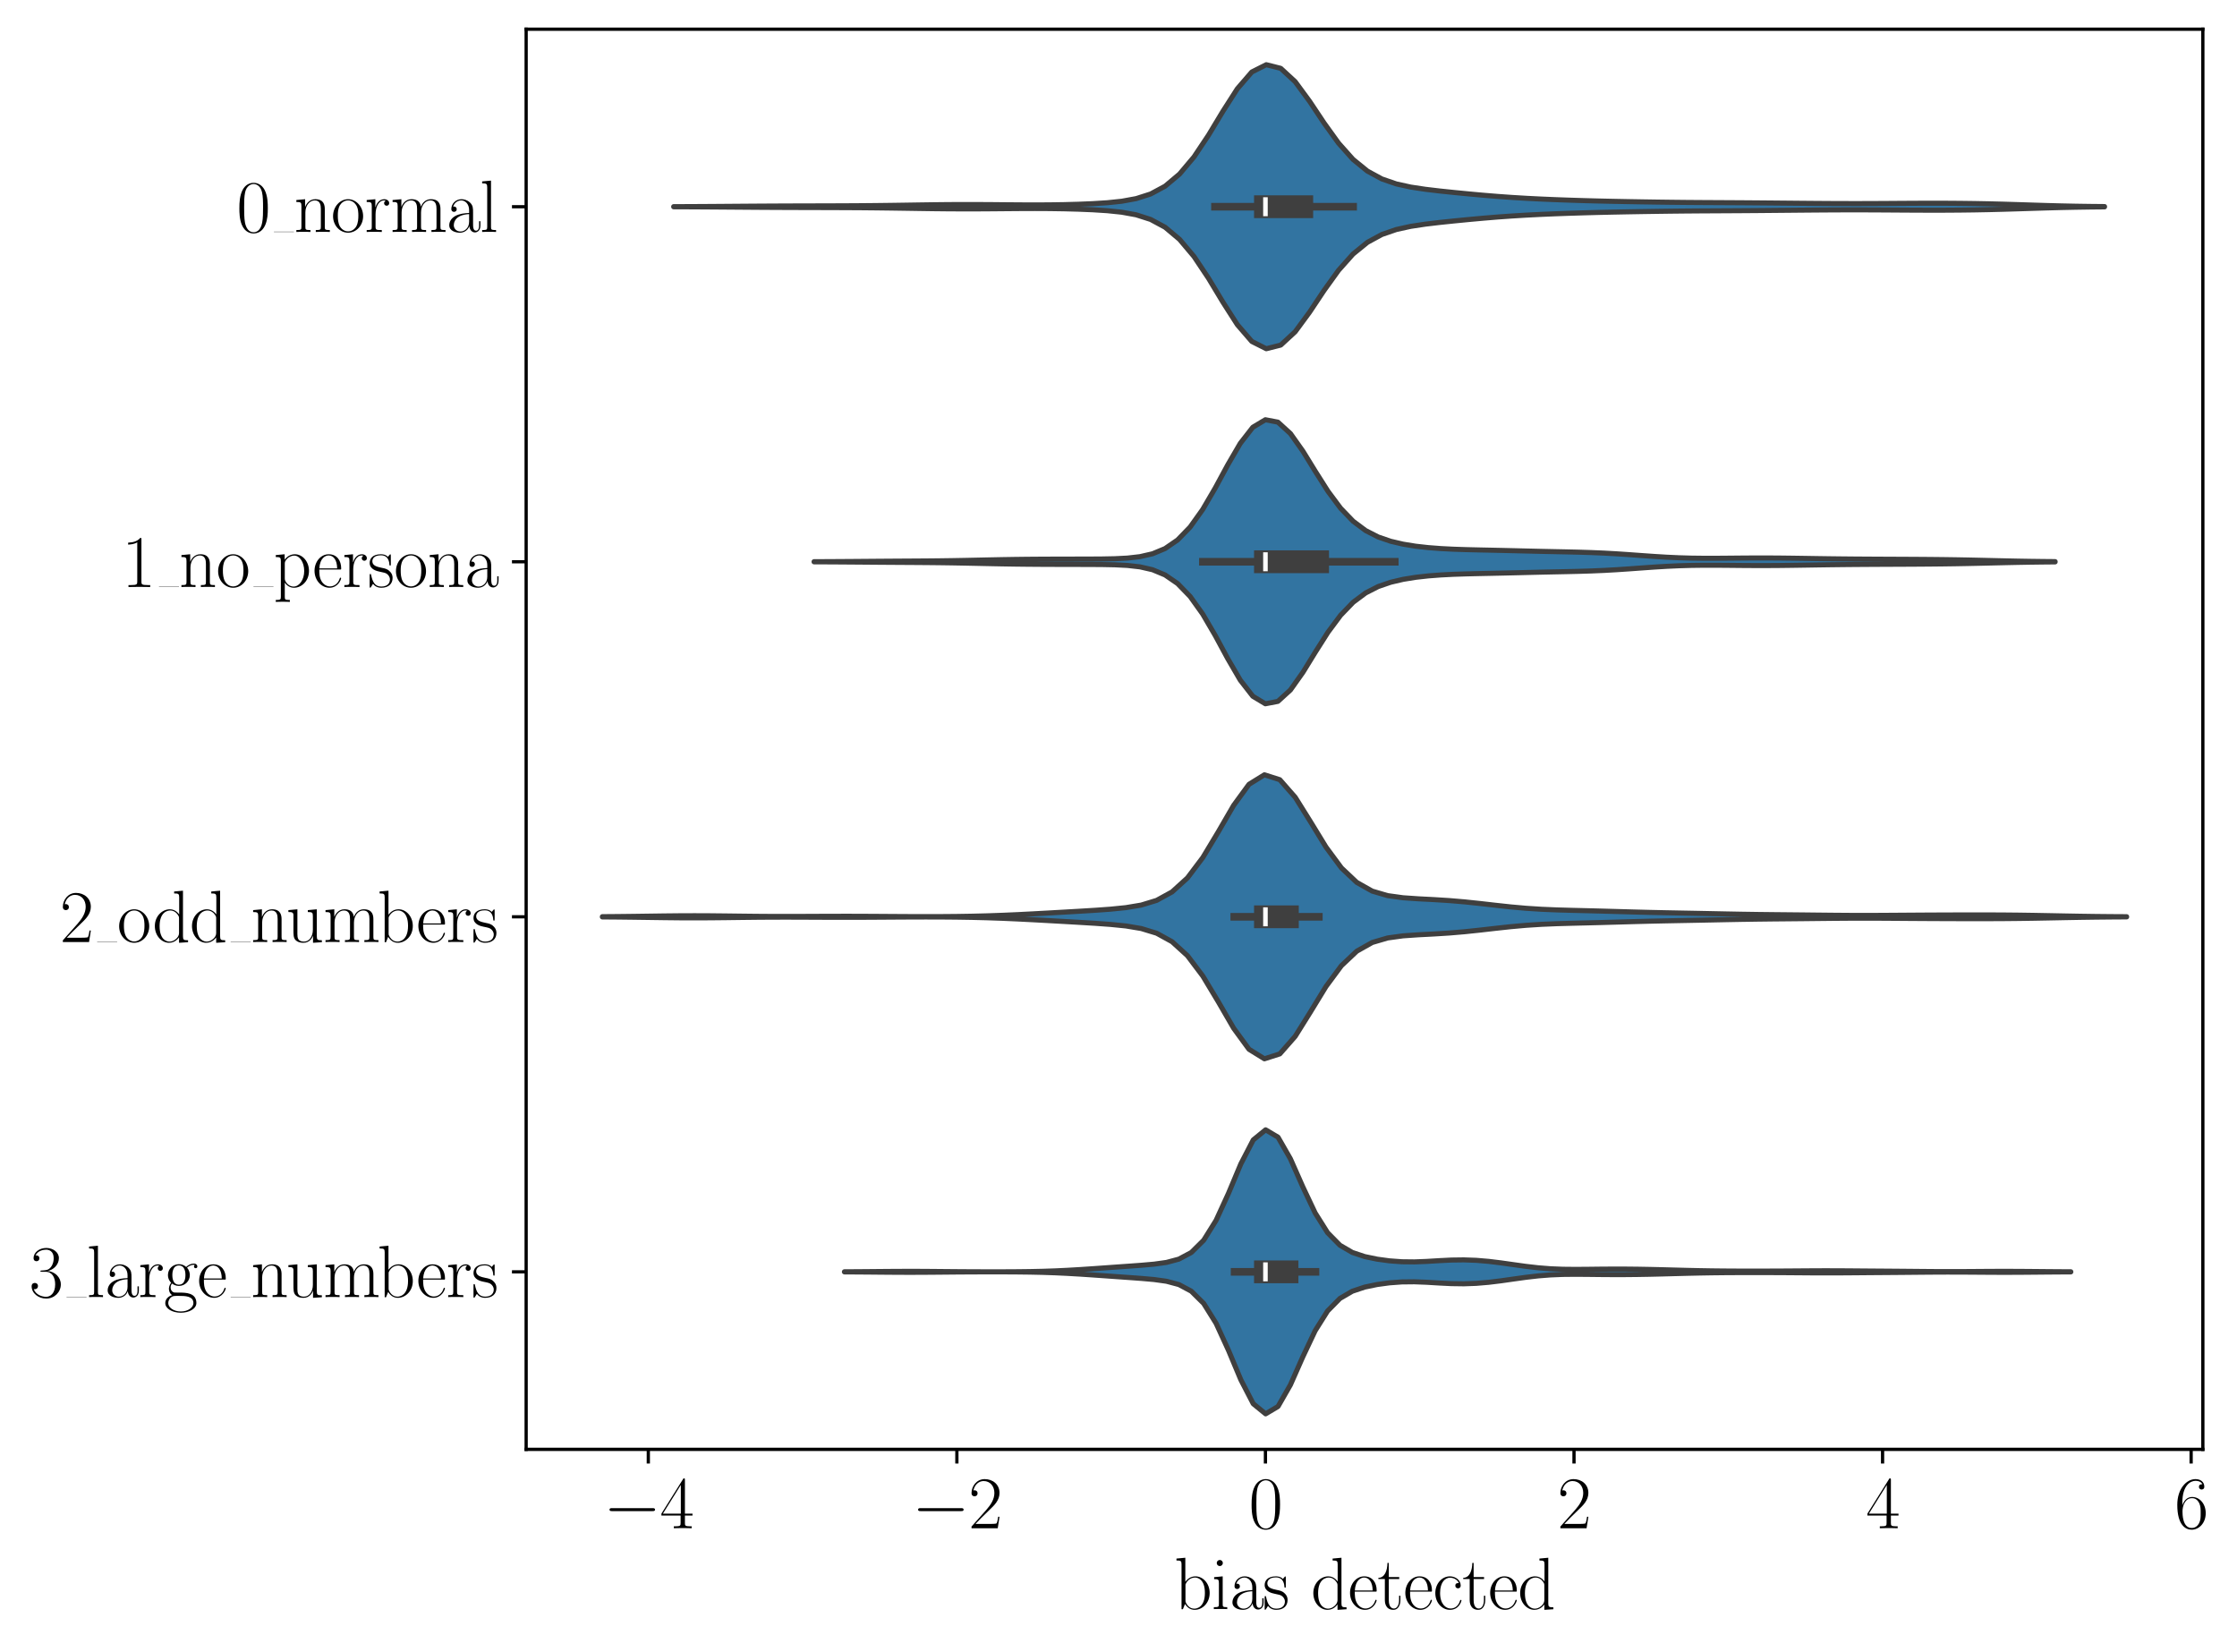 <?xml version="1.0" encoding="utf-8" standalone="no"?>
<!DOCTYPE svg PUBLIC "-//W3C//DTD SVG 1.1//EN"
  "http://www.w3.org/Graphics/SVG/1.1/DTD/svg11.dtd">
<svg xmlns:xlink="http://www.w3.org/1999/xlink" width="551.75pt" height="407.52pt" viewBox="0 0 551.75 407.52" xmlns="http://www.w3.org/2000/svg" version="1.1">
 <defs>
  <style type="text/css">*{stroke-linejoin: round; stroke-linecap: butt}</style>
 </defs>
 <g id="figure_1">
  <g id="patch_1">
   <path d="M 0 407.52 
L 551.75 407.52 
L 551.75 0 
L 0 0 
z
" style="fill: #ffffff"/>
  </g>
  <g id="axes_1">
   <g id="patch_2">
    <path d="M 129.773 357.437 
L 543.328 357.437 
L 543.328 7.2 
L 129.773 7.2 
z
" style="fill: #ffffff"/>
   </g>
   <g id="PolyCollection_1">
    <defs>
     <path id="md0a64474b4" d="M 166.162 -356.523 
L 166.162 -356.558 
L 169.727 -356.571 
L 173.292 -356.589 
L 176.857 -356.613 
L 180.422 -356.64 
L 183.986 -356.667 
L 187.551 -356.692 
L 191.116 -356.712 
L 194.681 -356.727 
L 198.246 -356.738 
L 201.811 -356.746 
L 205.375 -356.756 
L 208.94 -356.771 
L 212.505 -356.793 
L 216.07 -356.826 
L 219.635 -356.869 
L 223.199 -356.922 
L 226.764 -356.977 
L 230.329 -357.027 
L 233.894 -357.064 
L 237.459 -357.081 
L 241.024 -357.077 
L 244.588 -357.056 
L 248.153 -357.024 
L 251.718 -356.996 
L 255.283 -356.984 
L 258.848 -357 
L 262.413 -357.054 
L 265.977 -357.149 
L 269.542 -357.296 
L 273.107 -357.521 
L 276.672 -357.892 
L 280.237 -358.54 
L 283.801 -359.68 
L 287.366 -361.6 
L 290.931 -364.592 
L 294.496 -368.821 
L 298.061 -374.16 
L 301.626 -380.072 
L 305.19 -385.636 
L 308.755 -389.765 
L 312.32 -391.564 
L 315.885 -390.668 
L 319.45 -387.377 
L 323.014 -382.53 
L 326.579 -377.179 
L 330.144 -372.229 
L 333.709 -368.226 
L 337.274 -365.323 
L 340.839 -363.388 
L 344.403 -362.16 
L 347.968 -361.379 
L 351.533 -360.841 
L 355.098 -360.419 
L 358.663 -360.047 
L 362.228 -359.7 
L 365.792 -359.375 
L 369.357 -359.082 
L 372.922 -358.827 
L 376.487 -358.612 
L 380.052 -358.433 
L 383.616 -358.282 
L 387.181 -358.154 
L 390.746 -358.043 
L 394.311 -357.949 
L 397.876 -357.869 
L 401.441 -357.799 
L 405.005 -357.738 
L 408.57 -357.683 
L 412.135 -357.637 
L 415.7 -357.599 
L 419.265 -357.572 
L 422.829 -357.552 
L 426.394 -357.533 
L 429.959 -357.512 
L 433.524 -357.485 
L 437.089 -357.454 
L 440.654 -357.421 
L 444.218 -357.388 
L 447.783 -357.358 
L 451.348 -357.334 
L 454.913 -357.319 
L 458.478 -357.316 
L 462.043 -357.326 
L 465.607 -357.346 
L 469.172 -357.371 
L 472.737 -357.391 
L 476.302 -357.401 
L 479.867 -357.396 
L 483.431 -357.371 
L 486.996 -357.326 
L 490.561 -357.258 
L 494.126 -357.168 
L 497.691 -357.061 
L 501.256 -356.947 
L 504.82 -356.837 
L 508.385 -356.742 
L 511.95 -356.667 
L 515.515 -356.614 
L 519.08 -356.58 
L 519.08 -356.501 
L 519.08 -356.501 
L 515.515 -356.467 
L 511.95 -356.413 
L 508.385 -356.339 
L 504.82 -356.243 
L 501.256 -356.133 
L 497.691 -356.019 
L 494.126 -355.913 
L 490.561 -355.823 
L 486.996 -355.755 
L 483.431 -355.709 
L 479.867 -355.685 
L 476.302 -355.679 
L 472.737 -355.689 
L 469.172 -355.71 
L 465.607 -355.734 
L 462.043 -355.755 
L 458.478 -355.765 
L 454.913 -355.762 
L 451.348 -355.747 
L 447.783 -355.723 
L 444.218 -355.693 
L 440.654 -355.66 
L 437.089 -355.627 
L 433.524 -355.595 
L 429.959 -355.569 
L 426.394 -355.548 
L 422.829 -355.529 
L 419.265 -355.509 
L 415.7 -355.481 
L 412.135 -355.444 
L 408.57 -355.397 
L 405.005 -355.343 
L 401.441 -355.281 
L 397.876 -355.212 
L 394.311 -355.132 
L 390.746 -355.037 
L 387.181 -354.927 
L 383.616 -354.799 
L 380.052 -354.648 
L 376.487 -354.469 
L 372.922 -354.254 
L 369.357 -353.999 
L 365.792 -353.705 
L 362.228 -353.381 
L 358.663 -353.034 
L 355.098 -352.662 
L 351.533 -352.24 
L 347.968 -351.702 
L 344.403 -350.92 
L 340.839 -349.693 
L 337.274 -347.758 
L 333.709 -344.855 
L 330.144 -340.852 
L 326.579 -335.902 
L 323.014 -330.55 
L 319.45 -325.704 
L 315.885 -322.413 
L 312.32 -321.517 
L 308.755 -323.316 
L 305.19 -327.445 
L 301.626 -333.009 
L 298.061 -338.921 
L 294.496 -344.26 
L 290.931 -348.489 
L 287.366 -351.481 
L 283.801 -353.401 
L 280.237 -354.541 
L 276.672 -355.189 
L 273.107 -355.559 
L 269.542 -355.785 
L 265.977 -355.932 
L 262.413 -356.027 
L 258.848 -356.08 
L 255.283 -356.097 
L 251.718 -356.085 
L 248.153 -356.056 
L 244.588 -356.025 
L 241.024 -356.003 
L 237.459 -356 
L 233.894 -356.017 
L 230.329 -356.054 
L 226.764 -356.104 
L 223.199 -356.159 
L 219.635 -356.211 
L 216.07 -356.255 
L 212.505 -356.288 
L 208.94 -356.31 
L 205.375 -356.324 
L 201.811 -356.334 
L 198.246 -356.343 
L 194.681 -356.354 
L 191.116 -356.369 
L 187.551 -356.389 
L 183.986 -356.414 
L 180.422 -356.441 
L 176.857 -356.468 
L 173.292 -356.491 
L 169.727 -356.51 
L 166.162 -356.523 
z
" style="stroke: #3f3f3f; stroke-width: 1.25"/>
    </defs>
    <g clip-path="url(#p1a535dc91b)">
     <use xlink:href="#md0a64474b4" x="0" y="407.52" style="fill: #3274a1; stroke: #3f3f3f; stroke-width: 1.25"/>
    </g>
   </g>
   <g id="PolyCollection_2">
    <defs>
     <path id="meb8f6fdf04" d="M 200.787 -268.963 
L 200.787 -268.999 
L 203.879 -269.011 
L 206.971 -269.029 
L 210.063 -269.05 
L 213.155 -269.074 
L 216.247 -269.099 
L 219.339 -269.121 
L 222.431 -269.141 
L 225.523 -269.16 
L 228.615 -269.182 
L 231.707 -269.213 
L 234.799 -269.256 
L 237.891 -269.312 
L 240.983 -269.377 
L 244.075 -269.444 
L 247.167 -269.505 
L 250.259 -269.555 
L 253.351 -269.592 
L 256.443 -269.615 
L 259.535 -269.629 
L 262.627 -269.637 
L 265.718 -269.643 
L 268.81 -269.65 
L 271.902 -269.671 
L 274.994 -269.732 
L 278.086 -269.888 
L 281.178 -270.241 
L 284.27 -270.949 
L 287.362 -272.235 
L 290.454 -274.357 
L 293.546 -277.542 
L 296.638 -281.872 
L 299.73 -287.159 
L 302.822 -292.873 
L 305.914 -298.183 
L 309.006 -302.15 
L 312.098 -304.005 
L 315.19 -303.415 
L 318.282 -300.599 
L 321.374 -296.232 
L 324.466 -291.205 
L 327.558 -286.34 
L 330.65 -282.189 
L 333.742 -278.979 
L 336.834 -276.673 
L 339.926 -275.094 
L 343.018 -274.032 
L 346.11 -273.311 
L 349.202 -272.813 
L 352.294 -272.468 
L 355.386 -272.232 
L 358.478 -272.076 
L 361.57 -271.973 
L 364.662 -271.899 
L 367.754 -271.834 
L 370.846 -271.767 
L 373.938 -271.694 
L 377.03 -271.618 
L 380.122 -271.545 
L 383.213 -271.479 
L 386.305 -271.416 
L 389.397 -271.344 
L 392.489 -271.249 
L 395.581 -271.118 
L 398.673 -270.945 
L 401.765 -270.738 
L 404.857 -270.514 
L 407.949 -270.296 
L 411.041 -270.107 
L 414.133 -269.965 
L 417.225 -269.876 
L 420.317 -269.839 
L 423.409 -269.841 
L 426.501 -269.865 
L 429.593 -269.895 
L 432.685 -269.915 
L 435.777 -269.916 
L 438.869 -269.897 
L 441.961 -269.86 
L 445.053 -269.814 
L 448.145 -269.764 
L 451.237 -269.72 
L 454.329 -269.683 
L 457.421 -269.654 
L 460.513 -269.633 
L 463.605 -269.616 
L 466.697 -269.602 
L 469.789 -269.588 
L 472.881 -269.571 
L 475.973 -269.548 
L 479.065 -269.516 
L 482.157 -269.473 
L 485.249 -269.417 
L 488.341 -269.35 
L 491.433 -269.276 
L 494.525 -269.204 
L 497.617 -269.138 
L 500.708 -269.085 
L 503.8 -269.045 
L 506.892 -269.017 
L 506.892 -268.945 
L 506.892 -268.945 
L 503.8 -268.917 
L 500.708 -268.877 
L 497.617 -268.824 
L 494.525 -268.758 
L 491.433 -268.686 
L 488.341 -268.613 
L 485.249 -268.545 
L 482.157 -268.489 
L 479.065 -268.446 
L 475.973 -268.414 
L 472.881 -268.391 
L 469.789 -268.374 
L 466.697 -268.36 
L 463.605 -268.346 
L 460.513 -268.329 
L 457.421 -268.308 
L 454.329 -268.279 
L 451.237 -268.242 
L 448.145 -268.198 
L 445.053 -268.149 
L 441.961 -268.102 
L 438.869 -268.065 
L 435.777 -268.046 
L 432.685 -268.048 
L 429.593 -268.067 
L 426.501 -268.097 
L 423.409 -268.121 
L 420.317 -268.123 
L 417.225 -268.086 
L 414.133 -267.997 
L 411.041 -267.855 
L 407.949 -267.666 
L 404.857 -267.448 
L 401.765 -267.224 
L 398.673 -267.017 
L 395.581 -266.844 
L 392.489 -266.713 
L 389.397 -266.618 
L 386.305 -266.546 
L 383.213 -266.483 
L 380.122 -266.417 
L 377.03 -266.344 
L 373.938 -266.268 
L 370.846 -266.195 
L 367.754 -266.128 
L 364.662 -266.063 
L 361.57 -265.989 
L 358.478 -265.887 
L 355.386 -265.73 
L 352.294 -265.494 
L 349.202 -265.149 
L 346.11 -264.651 
L 343.018 -263.93 
L 339.926 -262.868 
L 336.834 -261.289 
L 333.742 -258.983 
L 330.65 -255.773 
L 327.558 -251.622 
L 324.466 -246.757 
L 321.374 -241.73 
L 318.282 -237.363 
L 315.19 -234.547 
L 312.098 -233.957 
L 309.006 -235.812 
L 305.914 -239.779 
L 302.822 -245.089 
L 299.73 -250.803 
L 296.638 -256.09 
L 293.546 -260.42 
L 290.454 -263.605 
L 287.362 -265.727 
L 284.27 -267.013 
L 281.178 -267.721 
L 278.086 -268.074 
L 274.994 -268.23 
L 271.902 -268.291 
L 268.81 -268.312 
L 265.718 -268.319 
L 262.627 -268.325 
L 259.535 -268.333 
L 256.443 -268.347 
L 253.351 -268.371 
L 250.259 -268.407 
L 247.167 -268.457 
L 244.075 -268.518 
L 240.983 -268.585 
L 237.891 -268.65 
L 234.799 -268.706 
L 231.707 -268.749 
L 228.615 -268.78 
L 225.523 -268.802 
L 222.431 -268.821 
L 219.339 -268.841 
L 216.247 -268.863 
L 213.155 -268.888 
L 210.063 -268.912 
L 206.971 -268.933 
L 203.879 -268.951 
L 200.787 -268.963 
z
" style="stroke: #3f3f3f; stroke-width: 1.25"/>
    </defs>
    <g clip-path="url(#p1a535dc91b)">
     <use xlink:href="#meb8f6fdf04" x="0" y="407.52" style="fill: #3274a1; stroke: #3f3f3f; stroke-width: 1.25"/>
    </g>
   </g>
   <g id="PolyCollection_3">
    <defs>
     <path id="m10e5a0d873" d="M 148.571 -181.388 
L 148.571 -181.455 
L 152.369 -181.485 
L 156.166 -181.528 
L 159.964 -181.581 
L 163.762 -181.634 
L 167.559 -181.673 
L 171.357 -181.687 
L 175.154 -181.671 
L 178.952 -181.632 
L 182.749 -181.584 
L 186.547 -181.542 
L 190.344 -181.516 
L 194.142 -181.51 
L 197.94 -181.52 
L 201.737 -181.537 
L 205.535 -181.551 
L 209.332 -181.555 
L 213.13 -181.544 
L 216.927 -181.522 
L 220.725 -181.497 
L 224.523 -181.476 
L 228.32 -181.467 
L 232.118 -181.475 
L 235.915 -181.506 
L 239.713 -181.567 
L 243.51 -181.662 
L 247.308 -181.795 
L 251.106 -181.962 
L 254.903 -182.155 
L 258.701 -182.363 
L 262.498 -182.578 
L 266.296 -182.796 
L 270.093 -183.027 
L 273.891 -183.299 
L 277.689 -183.68 
L 281.486 -184.314 
L 285.284 -185.472 
L 289.081 -187.557 
L 292.879 -191.006 
L 296.676 -196.043 
L 300.474 -202.353 
L 304.271 -208.897 
L 308.069 -214.097 
L 311.867 -216.445 
L 315.664 -215.23 
L 319.462 -210.897 
L 323.259 -204.819 
L 327.057 -198.613 
L 330.854 -193.477 
L 334.652 -189.897 
L 338.45 -187.757 
L 342.247 -186.643 
L 346.045 -186.119 
L 349.842 -185.857 
L 353.64 -185.661 
L 357.437 -185.423 
L 361.235 -185.102 
L 365.033 -184.703 
L 368.83 -184.269 
L 372.628 -183.857 
L 376.425 -183.519 
L 380.223 -183.276 
L 384.02 -183.118 
L 387.818 -183.01 
L 391.616 -182.919 
L 395.413 -182.821 
L 399.211 -182.714 
L 403.008 -182.606 
L 406.806 -182.509 
L 410.603 -182.425 
L 414.401 -182.352 
L 418.199 -182.28 
L 421.996 -182.204 
L 425.794 -182.126 
L 429.591 -182.055 
L 433.389 -181.997 
L 437.186 -181.954 
L 440.984 -181.918 
L 444.781 -181.881 
L 448.579 -181.84 
L 452.377 -181.801 
L 456.174 -181.773 
L 459.972 -181.764 
L 463.769 -181.775 
L 467.567 -181.799 
L 471.364 -181.826 
L 475.162 -181.85 
L 478.96 -181.868 
L 482.757 -181.88 
L 486.555 -181.887 
L 490.352 -181.885 
L 494.15 -181.868 
L 497.947 -181.831 
L 501.745 -181.774 
L 505.543 -181.702 
L 509.34 -181.627 
L 513.138 -181.559 
L 516.935 -181.505 
L 520.733 -181.468 
L 524.53 -181.445 
L 524.53 -181.399 
L 524.53 -181.399 
L 520.733 -181.375 
L 516.935 -181.338 
L 513.138 -181.284 
L 509.34 -181.216 
L 505.543 -181.141 
L 501.745 -181.07 
L 497.947 -181.012 
L 494.15 -180.975 
L 490.352 -180.958 
L 486.555 -180.956 
L 482.757 -180.963 
L 478.96 -180.976 
L 475.162 -180.994 
L 471.364 -181.017 
L 467.567 -181.045 
L 463.769 -181.069 
L 459.972 -181.079 
L 456.174 -181.07 
L 452.377 -181.042 
L 448.579 -181.003 
L 444.781 -180.962 
L 440.984 -180.926 
L 437.186 -180.89 
L 433.389 -180.846 
L 429.591 -180.788 
L 425.794 -180.717 
L 421.996 -180.639 
L 418.199 -180.564 
L 414.401 -180.492 
L 410.603 -180.418 
L 406.806 -180.335 
L 403.008 -180.237 
L 399.211 -180.129 
L 395.413 -180.022 
L 391.616 -179.925 
L 387.818 -179.833 
L 384.02 -179.726 
L 380.223 -179.567 
L 376.425 -179.324 
L 372.628 -178.986 
L 368.83 -178.574 
L 365.033 -178.14 
L 361.235 -177.741 
L 357.437 -177.42 
L 353.64 -177.183 
L 349.842 -176.986 
L 346.045 -176.725 
L 342.247 -176.2 
L 338.45 -175.086 
L 334.652 -172.946 
L 330.854 -169.367 
L 327.057 -164.231 
L 323.259 -158.024 
L 319.462 -151.946 
L 315.664 -147.614 
L 311.867 -146.398 
L 308.069 -148.747 
L 304.271 -153.946 
L 300.474 -160.49 
L 296.676 -166.801 
L 292.879 -171.838 
L 289.081 -175.286 
L 285.284 -177.371 
L 281.486 -178.529 
L 277.689 -179.164 
L 273.891 -179.544 
L 270.093 -179.817 
L 266.296 -180.048 
L 262.498 -180.266 
L 258.701 -180.48 
L 254.903 -180.688 
L 251.106 -180.881 
L 247.308 -181.049 
L 243.51 -181.181 
L 239.713 -181.277 
L 235.915 -181.337 
L 232.118 -181.369 
L 228.32 -181.377 
L 224.523 -181.367 
L 220.725 -181.346 
L 216.927 -181.321 
L 213.13 -181.299 
L 209.332 -181.289 
L 205.535 -181.292 
L 201.737 -181.306 
L 197.94 -181.324 
L 194.142 -181.334 
L 190.344 -181.328 
L 186.547 -181.302 
L 182.749 -181.259 
L 178.952 -181.211 
L 175.154 -181.172 
L 171.357 -181.157 
L 167.559 -181.17 
L 163.762 -181.21 
L 159.964 -181.263 
L 156.166 -181.315 
L 152.369 -181.359 
L 148.571 -181.388 
z
" style="stroke: #3f3f3f; stroke-width: 1.25"/>
    </defs>
    <g clip-path="url(#p1a535dc91b)">
     <use xlink:href="#m10e5a0d873" x="0" y="407.52" style="fill: #3274a1; stroke: #3f3f3f; stroke-width: 1.25"/>
    </g>
   </g>
   <g id="PolyCollection_4">
    <defs>
     <path id="m1b9ed98fa0" d="M 208.278 -93.846 
L 208.278 -93.879 
L 211.334 -93.895 
L 214.389 -93.919 
L 217.445 -93.947 
L 220.5 -93.971 
L 223.555 -93.984 
L 226.611 -93.981 
L 229.666 -93.962 
L 232.722 -93.935 
L 235.777 -93.908 
L 238.833 -93.888 
L 241.888 -93.876 
L 244.943 -93.871 
L 247.999 -93.876 
L 251.054 -93.893 
L 254.11 -93.93 
L 257.165 -93.996 
L 260.221 -94.099 
L 263.276 -94.242 
L 266.331 -94.419 
L 269.387 -94.621 
L 272.442 -94.836 
L 275.498 -95.053 
L 278.553 -95.268 
L 281.608 -95.491 
L 284.664 -95.761 
L 287.719 -96.186 
L 290.775 -97.001 
L 293.83 -98.632 
L 296.886 -101.657 
L 299.941 -106.554 
L 302.996 -113.206 
L 306.052 -120.49 
L 309.107 -126.393 
L 312.163 -128.886 
L 315.218 -127.073 
L 318.274 -121.738 
L 321.329 -114.839 
L 324.384 -108.378 
L 327.44 -103.519 
L 330.495 -100.421 
L 333.551 -98.641 
L 336.606 -97.624 
L 339.662 -96.989 
L 342.717 -96.574 
L 345.772 -96.35 
L 348.828 -96.316 
L 351.883 -96.433 
L 354.939 -96.618 
L 357.994 -96.77 
L 361.049 -96.811 
L 364.105 -96.703 
L 367.16 -96.446 
L 370.216 -96.072 
L 373.271 -95.64 
L 376.327 -95.215 
L 379.382 -94.863 
L 382.437 -94.622 
L 385.493 -94.499 
L 388.548 -94.469 
L 391.604 -94.49 
L 394.659 -94.525 
L 397.715 -94.546 
L 400.77 -94.543 
L 403.825 -94.514 
L 406.881 -94.46 
L 409.936 -94.388 
L 412.992 -94.305 
L 416.047 -94.225 
L 419.103 -94.156 
L 422.158 -94.104 
L 425.213 -94.071 
L 428.269 -94.053 
L 431.324 -94.047 
L 434.38 -94.047 
L 437.435 -94.055 
L 440.491 -94.07 
L 443.546 -94.092 
L 446.601 -94.114 
L 449.657 -94.128 
L 452.712 -94.125 
L 455.768 -94.107 
L 458.823 -94.082 
L 461.878 -94.058 
L 464.934 -94.036 
L 467.989 -94.013 
L 471.045 -93.986 
L 474.1 -93.958 
L 477.156 -93.934 
L 480.211 -93.922 
L 483.266 -93.925 
L 486.322 -93.942 
L 489.377 -93.965 
L 492.433 -93.981 
L 495.488 -93.984 
L 498.544 -93.971 
L 501.599 -93.947 
L 504.654 -93.919 
L 507.71 -93.895 
L 510.765 -93.879 
L 510.765 -93.846 
L 510.765 -93.846 
L 507.71 -93.829 
L 504.654 -93.806 
L 501.599 -93.778 
L 498.544 -93.753 
L 495.488 -93.74 
L 492.433 -93.743 
L 489.377 -93.76 
L 486.322 -93.782 
L 483.266 -93.799 
L 480.211 -93.803 
L 477.156 -93.791 
L 474.1 -93.767 
L 471.045 -93.739 
L 467.989 -93.712 
L 464.934 -93.689 
L 461.878 -93.667 
L 458.823 -93.642 
L 455.768 -93.617 
L 452.712 -93.599 
L 449.657 -93.597 
L 446.601 -93.61 
L 443.546 -93.633 
L 440.491 -93.655 
L 437.435 -93.67 
L 434.38 -93.677 
L 431.324 -93.678 
L 428.269 -93.672 
L 425.213 -93.654 
L 422.158 -93.621 
L 419.103 -93.569 
L 416.047 -93.5 
L 412.992 -93.42 
L 409.936 -93.337 
L 406.881 -93.264 
L 403.825 -93.211 
L 400.77 -93.182 
L 397.715 -93.179 
L 394.659 -93.2 
L 391.604 -93.235 
L 388.548 -93.256 
L 385.493 -93.226 
L 382.437 -93.103 
L 379.382 -92.862 
L 376.327 -92.509 
L 373.271 -92.085 
L 370.216 -91.652 
L 367.16 -91.279 
L 364.105 -91.022 
L 361.049 -90.913 
L 357.994 -90.955 
L 354.939 -91.107 
L 351.883 -91.291 
L 348.828 -91.408 
L 345.772 -91.374 
L 342.717 -91.151 
L 339.662 -90.736 
L 336.606 -90.101 
L 333.551 -89.083 
L 330.495 -87.303 
L 327.44 -84.206 
L 324.384 -79.347 
L 321.329 -72.886 
L 318.274 -65.986 
L 315.218 -60.651 
L 312.163 -58.839 
L 309.107 -61.332 
L 306.052 -67.235 
L 302.996 -74.519 
L 299.941 -81.171 
L 296.886 -86.067 
L 293.83 -89.093 
L 290.775 -90.724 
L 287.719 -91.539 
L 284.664 -91.963 
L 281.608 -92.234 
L 278.553 -92.456 
L 275.498 -92.671 
L 272.442 -92.889 
L 269.387 -93.103 
L 266.331 -93.306 
L 263.276 -93.483 
L 260.221 -93.626 
L 257.165 -93.729 
L 254.11 -93.795 
L 251.054 -93.831 
L 247.999 -93.849 
L 244.943 -93.853 
L 241.888 -93.849 
L 238.833 -93.837 
L 235.777 -93.817 
L 232.722 -93.79 
L 229.666 -93.763 
L 226.611 -93.744 
L 223.555 -93.741 
L 220.5 -93.754 
L 217.445 -93.778 
L 214.389 -93.806 
L 211.334 -93.829 
L 208.278 -93.846 
z
" style="stroke: #3f3f3f; stroke-width: 1.25"/>
    </defs>
    <g clip-path="url(#p1a535dc91b)">
     <use xlink:href="#m1b9ed98fa0" x="0" y="407.52" style="fill: #3274a1; stroke: #3f3f3f; stroke-width: 1.25"/>
    </g>
   </g>
   <g id="matplotlib.axis_1">
    <g id="xtick_1">
     <g id="line2d_1">
      <defs>
       <path id="mf263cf7187" d="M 0 0 
L 0 3.5 
" style="stroke: #000000; stroke-width: 0.8"/>
      </defs>
      <g>
       <use xlink:href="#mf263cf7187" x="159.905" y="357.437" style="stroke: #000000; stroke-width: 0.8"/>
      </g>
     </g>
     <g id="text_1">
      <!-- $\mathdefault{−4}$ -->
      <g transform="translate(148.819 376.891) scale(0.18 -0.18)">
       <defs>
        <path id="CMSY10-0" d="M 4218 1472 
C 4326 1472 4442 1472 4442 1600 
C 4442 1728 4326 1728 4218 1728 
L 755 1728 
C 646 1728 531 1728 531 1600 
C 531 1472 646 1472 755 1472 
L 4218 1472 
z
" transform="scale(0.016)"/>
        <path id="CMR17-34" d="M 2150 4147 
C 2150 4281 2144 4288 2029 4288 
L 128 1254 
L 128 1088 
L 1779 1088 
L 1779 460 
C 1779 230 1766 166 1318 166 
L 1197 166 
L 1197 0 
C 1402 12 1747 12 1965 12 
C 2182 12 2528 12 2733 0 
L 2733 166 
L 2611 166 
C 2163 166 2150 230 2150 460 
L 2150 1088 
L 2803 1088 
L 2803 1254 
L 2150 1254 
L 2150 4147 
z
M 1798 3723 
L 1798 1254 
L 256 1254 
L 1798 3723 
z
" transform="scale(0.016)"/>
       </defs>
       <use xlink:href="#CMSY10-0" transform="scale(0.996)"/>
       <use xlink:href="#CMR17-34" transform="translate(77.487 0) scale(0.996)"/>
      </g>
     </g>
    </g>
    <g id="xtick_2">
     <g id="line2d_2">
      <g>
       <use xlink:href="#mf263cf7187" x="236.012" y="357.437" style="stroke: #000000; stroke-width: 0.8"/>
      </g>
     </g>
     <g id="text_2">
      <!-- $\mathdefault{−2}$ -->
      <g transform="translate(224.926 376.891) scale(0.18 -0.18)">
       <defs>
        <path id="CMR17-32" d="M 2669 990 
L 2554 990 
C 2490 537 2438 460 2413 422 
C 2381 371 1920 371 1830 371 
L 602 371 
C 832 620 1280 1073 1824 1596 
C 2214 1966 2669 2400 2669 3033 
C 2669 3788 2067 4224 1395 4224 
C 691 4224 262 3603 262 3027 
C 262 2777 448 2745 525 2745 
C 589 2745 781 2783 781 3007 
C 781 3206 614 3264 525 3264 
C 486 3264 448 3257 422 3244 
C 544 3788 915 4057 1306 4057 
C 1862 4057 2227 3616 2227 3033 
C 2227 2477 1901 1998 1536 1583 
L 262 147 
L 262 0 
L 2515 0 
L 2669 990 
z
" transform="scale(0.016)"/>
       </defs>
       <use xlink:href="#CMSY10-0" transform="scale(0.996)"/>
       <use xlink:href="#CMR17-32" transform="translate(77.487 0) scale(0.996)"/>
      </g>
     </g>
    </g>
    <g id="xtick_3">
     <g id="line2d_3">
      <g>
       <use xlink:href="#mf263cf7187" x="312.118" y="357.437" style="stroke: #000000; stroke-width: 0.8"/>
      </g>
     </g>
     <g id="text_3">
      <!-- $\mathdefault{0}$ -->
      <g transform="translate(308.006 376.891) scale(0.18 -0.18)">
       <defs>
        <path id="CMR17-30" d="M 2688 2038 
C 2688 2430 2682 3099 2413 3613 
C 2176 4063 1798 4224 1466 4224 
C 1158 4224 768 4082 525 3620 
C 269 3137 243 2539 243 2038 
C 243 1671 250 1112 448 623 
C 723 -39 1216 -128 1466 -128 
C 1760 -128 2208 -7 2470 604 
C 2662 1048 2688 1568 2688 2038 
z
M 1466 -26 
C 1056 -26 813 328 723 816 
C 653 1196 653 1749 653 2109 
C 653 2604 653 3015 736 3407 
C 858 3954 1216 4121 1466 4121 
C 1728 4121 2067 3947 2189 3420 
C 2272 3054 2278 2623 2278 2109 
C 2278 1691 2278 1176 2202 797 
C 2067 96 1690 -26 1466 -26 
z
" transform="scale(0.016)"/>
       </defs>
       <use xlink:href="#CMR17-30" transform="scale(0.996)"/>
      </g>
     </g>
    </g>
    <g id="xtick_4">
     <g id="line2d_4">
      <g>
       <use xlink:href="#mf263cf7187" x="388.225" y="357.437" style="stroke: #000000; stroke-width: 0.8"/>
      </g>
     </g>
     <g id="text_4">
      <!-- $\mathdefault{2}$ -->
      <g transform="translate(384.112 376.891) scale(0.18 -0.18)">
       <use xlink:href="#CMR17-32" transform="scale(0.996)"/>
      </g>
     </g>
    </g>
    <g id="xtick_5">
     <g id="line2d_5">
      <g>
       <use xlink:href="#mf263cf7187" x="464.331" y="357.437" style="stroke: #000000; stroke-width: 0.8"/>
      </g>
     </g>
     <g id="text_5">
      <!-- $\mathdefault{4}$ -->
      <g transform="translate(460.219 376.891) scale(0.18 -0.18)">
       <use xlink:href="#CMR17-34" transform="scale(0.996)"/>
      </g>
     </g>
    </g>
    <g id="xtick_6">
     <g id="line2d_6">
      <g>
       <use xlink:href="#mf263cf7187" x="540.437" y="357.437" style="stroke: #000000; stroke-width: 0.8"/>
      </g>
     </g>
     <g id="text_6">
      <!-- $\mathdefault{6}$ -->
      <g transform="translate(536.325 376.891) scale(0.18 -0.18)">
       <defs>
        <path id="CMR17-36" d="M 678 2198 
C 678 3712 1395 4076 1811 4076 
C 1946 4076 2272 4049 2400 3782 
C 2298 3782 2106 3782 2106 3558 
C 2106 3385 2246 3328 2336 3328 
C 2394 3328 2566 3353 2566 3571 
C 2566 3987 2246 4224 1805 4224 
C 1043 4224 243 3411 243 2011 
C 243 257 966 -128 1478 -128 
C 2099 -128 2688 431 2688 1295 
C 2688 2101 2170 2688 1517 2688 
C 1126 2688 838 2430 678 1979 
L 678 2198 
z
M 1478 25 
C 691 25 691 1212 691 1450 
C 691 1914 909 2585 1504 2585 
C 1613 2585 1926 2585 2138 2140 
C 2253 1889 2253 1624 2253 1302 
C 2253 954 2253 696 2118 438 
C 1978 173 1773 25 1478 25 
z
" transform="scale(0.016)"/>
       </defs>
       <use xlink:href="#CMR17-36" transform="scale(0.996)"/>
      </g>
     </g>
    </g>
    <g id="text_7">
     <!-- bias detected -->
     <g transform="translate(289.604 396.832) scale(0.18 -0.18)">
      <defs>
       <path id="CMR17-62" d="M 960 4416 
L 198 4345 
L 198 4179 
C 576 4179 634 4141 634 3843 
L 634 -13 
L 749 -13 
L 934 445 
C 1120 141 1395 -64 1766 -64 
C 2406 -64 3053 503 3053 1382 
C 3053 2209 2477 2816 1830 2816 
C 1434 2816 1152 2603 960 2351 
L 960 4416 
z
M 973 2022 
C 973 2138 973 2157 1062 2293 
C 1312 2681 1670 2713 1792 2713 
C 1984 2713 2643 2610 2643 1388 
C 2643 109 1888 38 1734 38 
C 1536 38 1248 115 1043 490 
C 973 613 973 626 973 742 
L 973 2022 
z
" transform="scale(0.016)"/>
       <path id="CMR17-69" d="M 992 3961 
C 992 4102 877 4224 730 4224 
C 589 4224 467 4108 467 3961 
C 467 3820 582 3699 730 3699 
C 870 3699 992 3814 992 3961 
z
M 243 2745 
L 243 2579 
C 602 2579 653 2540 653 2231 
L 653 443 
C 653 198 627 166 218 166 
L 218 0 
C 371 12 646 12 806 12 
C 960 12 1222 12 1370 0 
L 1370 166 
C 992 166 979 205 979 436 
L 979 2816 
L 243 2745 
z
" transform="scale(0.016)"/>
       <path id="CMR17-61" d="M 2304 1656 
C 2304 2048 2304 2275 2035 2534 
C 1798 2751 1523 2816 1306 2816 
C 800 2816 435 2408 435 1977 
C 435 1740 627 1728 666 1728 
C 749 1728 896 1779 896 1958 
C 896 2118 774 2188 666 2188 
C 640 2188 608 2182 589 2176 
C 723 2594 1069 2713 1293 2713 
C 1613 2713 1965 2421 1965 1875 
L 1965 1632 
C 1587 1619 1133 1568 774 1373 
C 371 1147 256 822 256 576 
C 256 77 832 -64 1171 -64 
C 1523 -64 1850 135 1990 505 
C 2003 219 2182 -39 2464 -39 
C 2598 -39 2938 51 2938 563 
L 2938 926 
L 2822 926 
L 2822 557 
C 2822 161 2650 109 2566 109 
C 2304 109 2304 446 2304 732 
L 2304 1656 
z
M 1965 887 
C 1965 323 1568 38 1216 38 
C 896 38 646 278 646 576 
C 646 771 730 1114 1101 1322 
C 1408 1497 1760 1523 1965 1536 
L 1965 887 
z
" transform="scale(0.016)"/>
       <path id="CMR17-73" d="M 1978 2688 
C 1978 2803 1971 2809 1933 2809 
C 1907 2809 1901 2803 1824 2707 
C 1805 2681 1747 2617 1728 2592 
C 1523 2809 1235 2816 1126 2816 
C 416 2816 160 2444 160 2073 
C 160 1497 813 1363 998 1324 
C 1402 1241 1542 1216 1677 1100 
C 1760 1024 1901 883 1901 652 
C 1901 384 1747 38 1158 38 
C 602 38 403 460 288 1024 
C 269 1113 269 1120 218 1120 
C 166 1120 160 1113 160 985 
L 160 64 
C 160 -52 166 -58 205 -58 
C 237 -58 243 -52 275 0 
C 314 57 410 211 448 275 
C 576 102 800 -64 1158 -64 
C 1792 -64 2131 281 2131 780 
C 2131 1107 1958 1280 1875 1356 
C 1683 1555 1459 1600 1190 1651 
C 838 1728 390 1817 390 2208 
C 390 2374 480 2726 1126 2726 
C 1811 2726 1850 2086 1862 1881 
C 1869 1849 1901 1843 1920 1843 
C 1978 1843 1978 1862 1978 1971 
L 1978 2688 
z
" transform="scale(0.016)"/>
       <path id="CMR17-64" d="M 1869 4345 
L 1869 4179 
C 2246 4179 2304 4141 2304 3843 
L 2304 2371 
C 2278 2403 2016 2816 1498 2816 
C 845 2816 211 2228 211 1376 
C 211 529 806 -64 1434 -64 
C 1978 -64 2259 361 2291 406 
L 2291 -64 
L 3066 -13 
L 3066 154 
C 2688 154 2630 193 2630 503 
L 2630 4416 
L 1869 4345 
z
M 2291 762 
C 2291 568 2176 393 2029 264 
C 1811 70 1594 38 1472 38 
C 1286 38 621 135 621 1369 
C 621 2636 1363 2713 1530 2713 
C 1824 2713 2061 2545 2208 2313 
C 2291 2177 2291 2157 2291 2041 
L 2291 762 
z
" transform="scale(0.016)"/>
       <path id="CMR17-65" d="M 2438 1503 
C 2464 1529 2464 1542 2464 1606 
C 2464 2251 2118 2816 1389 2816 
C 710 2816 173 2175 173 1394 
C 173 554 781 -64 1459 -64 
C 2176 -64 2458 619 2458 755 
C 2458 800 2419 800 2406 800 
C 2362 800 2355 787 2330 709 
C 2189 270 1837 51 1504 51 
C 1229 51 954 206 781 490 
C 582 819 582 1200 582 1503 
L 2438 1503 
z
M 589 1600 
C 634 2511 1126 2713 1382 2713 
C 1818 2713 2112 2308 2118 1600 
L 589 1600 
z
" transform="scale(0.016)"/>
       <path id="CMR17-74" d="M 966 2585 
L 1862 2585 
L 1862 2752 
L 966 2752 
L 966 3968 
L 851 3968 
C 838 3292 614 2700 70 2687 
L 70 2585 
L 627 2585 
L 627 778 
C 627 655 627 -64 1370 -64 
C 1747 -64 1965 308 1965 784 
L 1965 1151 
L 1850 1151 
L 1850 790 
C 1850 347 1677 51 1408 51 
C 1222 51 966 179 966 765 
L 966 2585 
z
" transform="scale(0.016)"/>
       <path id="CMR17-63" d="M 2234 2240 
C 2112 2240 1933 2240 1933 2015 
C 1933 1836 2080 1785 2163 1785 
C 2208 1785 2394 1804 2394 2028 
C 2394 2476 1958 2816 1466 2816 
C 787 2816 211 2201 211 1379 
C 211 521 813 -64 1466 -64 
C 2259 -64 2458 676 2458 747 
C 2458 773 2451 792 2406 792 
C 2362 792 2355 786 2330 702 
C 2163 180 1798 51 1523 51 
C 1114 51 621 431 621 1385 
C 621 2358 1094 2700 1472 2700 
C 1722 2700 2093 2582 2234 2240 
z
" transform="scale(0.016)"/>
      </defs>
      <use xlink:href="#CMR17-62" transform="scale(0.996)"/>
      <use xlink:href="#CMR17-69" transform="translate(50.895 0) scale(0.996)"/>
      <use xlink:href="#CMR17-61" transform="translate(75.766 0) scale(0.996)"/>
      <use xlink:href="#CMR17-73" transform="translate(121.457 0) scale(0.996)"/>
      <use xlink:href="#CMR17-64" transform="translate(187.334 0) scale(0.996)"/>
      <use xlink:href="#CMR17-65" transform="translate(238.23 0) scale(0.996)"/>
      <use xlink:href="#CMR17-74" transform="translate(278.715 0) scale(0.996)"/>
      <use xlink:href="#CMR17-65" transform="translate(313.996 0) scale(0.996)"/>
      <use xlink:href="#CMR17-63" transform="translate(354.482 0) scale(0.996)"/>
      <use xlink:href="#CMR17-74" transform="translate(394.967 0) scale(0.996)"/>
      <use xlink:href="#CMR17-65" transform="translate(430.248 0) scale(0.996)"/>
      <use xlink:href="#CMR17-64" transform="translate(470.734 0) scale(0.996)"/>
     </g>
    </g>
   </g>
   <g id="matplotlib.axis_2">
    <g id="ytick_1">
     <g id="line2d_7">
      <defs>
       <path id="m5e4c0ddf6d" d="M 0 0 
L -3.5 0 
" style="stroke: #000000; stroke-width: 0.8"/>
      </defs>
      <g>
       <use xlink:href="#m5e4c0ddf6d" x="129.773" y="50.98" style="stroke: #000000; stroke-width: 0.8"/>
      </g>
     </g>
     <g id="text_8">
      <!-- 0_normal -->
      <g transform="translate(58.345 57.206) scale(0.18 -0.18)">
       <defs>
        <path id="CMR17-6e" d="M 2656 1954 
C 2656 2282 2592 2816 1837 2816 
C 1331 2816 1069 2424 973 2166 
L 966 2166 
L 966 2816 
L 211 2745 
L 211 2578 
C 589 2578 646 2540 646 2231 
L 646 443 
C 646 198 621 166 211 166 
L 211 0 
C 365 12 646 12 813 12 
C 979 12 1267 12 1421 0 
L 1421 166 
C 1011 166 986 192 986 443 
L 986 1678 
C 986 2269 1344 2713 1792 2713 
C 2266 2713 2317 2289 2317 1980 
L 2317 443 
C 2317 198 2291 166 1882 166 
L 1882 0 
C 2035 12 2317 12 2483 12 
C 2650 12 2938 12 3091 0 
L 3091 166 
C 2682 166 2656 192 2656 443 
L 2656 1954 
z
" transform="scale(0.016)"/>
        <path id="CMR17-6f" d="M 2758 1356 
C 2758 2176 2163 2816 1466 2816 
C 768 2816 173 2176 173 1356 
C 173 550 768 -64 1466 -64 
C 2163 -64 2758 550 2758 1356 
z
M 1466 51 
C 1165 51 909 230 762 480 
C 602 768 582 1126 582 1408 
C 582 1676 595 2009 762 2297 
C 890 2508 1139 2713 1466 2713 
C 1754 2713 1997 2553 2150 2329 
C 2349 2028 2349 1606 2349 1408 
C 2349 1158 2336 774 2163 467 
C 1984 172 1709 51 1466 51 
z
" transform="scale(0.016)"/>
        <path id="CMR17-72" d="M 960 1517 
C 960 2134 1222 2713 1702 2713 
C 1747 2713 1792 2707 1837 2687 
C 1837 2687 1696 2642 1696 2475 
C 1696 2321 1818 2257 1914 2257 
C 1990 2257 2131 2302 2131 2482 
C 2131 2687 1926 2816 1709 2816 
C 1222 2816 1011 2340 947 2115 
L 941 2115 
L 941 2816 
L 198 2745 
L 198 2578 
C 576 2578 634 2540 634 2231 
L 634 443 
C 634 198 608 166 198 166 
L 198 0 
C 352 12 646 12 813 12 
C 998 12 1325 12 1498 0 
L 1498 166 
C 1037 166 960 166 960 455 
L 960 1517 
z
" transform="scale(0.016)"/>
        <path id="CMR17-6d" d="M 4326 1954 
C 4326 2276 4269 2816 3507 2816 
C 3072 2816 2771 2520 2656 2173 
L 2650 2173 
C 2573 2700 2195 2816 1837 2816 
C 1331 2816 1069 2424 973 2166 
L 966 2166 
L 966 2816 
L 211 2745 
L 211 2578 
C 589 2578 646 2540 646 2231 
L 646 443 
C 646 198 621 166 211 166 
L 211 0 
C 365 12 646 12 813 12 
C 979 12 1267 12 1421 0 
L 1421 166 
C 1011 166 986 192 986 443 
L 986 1678 
C 986 2269 1344 2713 1792 2713 
C 2266 2713 2317 2289 2317 1980 
L 2317 443 
C 2317 198 2291 166 1882 166 
L 1882 0 
C 2035 12 2317 12 2483 12 
C 2650 12 2938 12 3091 0 
L 3091 166 
C 2682 166 2656 192 2656 443 
L 2656 1678 
C 2656 2269 3014 2713 3462 2713 
C 3936 2713 3987 2289 3987 1980 
L 3987 443 
C 3987 198 3962 166 3552 166 
L 3552 0 
C 3706 12 3987 12 4154 12 
C 4320 12 4608 12 4762 0 
L 4762 166 
C 4352 166 4326 192 4326 443 
L 4326 1954 
z
" transform="scale(0.016)"/>
        <path id="CMR17-6c" d="M 979 4416 
L 218 4345 
L 218 4179 
C 595 4179 653 4141 653 3835 
L 653 439 
C 653 198 627 166 218 166 
L 218 0 
C 371 12 653 12 813 12 
C 979 12 1261 12 1414 0 
L 1414 166 
C 1005 166 979 191 979 439 
L 979 4416 
z
" transform="scale(0.016)"/>
       </defs>
       <use xlink:href="#CMR17-30" transform="scale(0.996)"/>
       <use xlink:href="#CMR17-6e" transform="translate(78.588 0) scale(0.996)"/>
       <use xlink:href="#CMR17-6f" transform="translate(129.483 0) scale(0.996)"/>
       <use xlink:href="#CMR17-72" transform="translate(175.174 0) scale(0.996)"/>
       <use xlink:href="#CMR17-6d" transform="translate(210.454 0) scale(0.996)"/>
       <use xlink:href="#CMR17-61" transform="translate(287.374 0) scale(0.996)"/>
       <use xlink:href="#CMR17-6c" transform="translate(333.064 0) scale(0.996)"/>
       <path d="M 51.173 0 
L 78.588 0 
L 78.588 0.399 
L 51.173 0.399 
L 51.173 0 
z
"/>
      </g>
     </g>
    </g>
    <g id="ytick_2">
     <g id="line2d_8">
      <g>
       <use xlink:href="#m5e4c0ddf6d" x="129.773" y="138.539" style="stroke: #000000; stroke-width: 0.8"/>
      </g>
     </g>
     <g id="text_9">
      <!-- 1_no_persona -->
      <g transform="translate(29.999 144.766) scale(0.18 -0.18)">
       <defs>
        <path id="CMR17-31" d="M 1702 4083 
C 1702 4217 1696 4224 1606 4224 
C 1357 3927 979 3833 621 3820 
C 602 3820 570 3820 563 3808 
C 557 3795 557 3782 557 3648 
C 755 3648 1088 3686 1344 3839 
L 1344 467 
C 1344 243 1331 166 781 166 
L 589 166 
L 589 0 
C 896 6 1216 12 1523 12 
C 1830 12 2150 6 2458 0 
L 2458 166 
L 2266 166 
C 1715 166 1702 236 1702 467 
L 1702 4083 
z
" transform="scale(0.016)"/>
        <path id="CMR17-70" d="M 1408 -1114 
C 998 -1114 973 -1088 973 -834 
L 973 380 
C 1158 109 1427 -64 1766 -64 
C 2406 -64 3053 503 3053 1382 
C 3053 2196 2496 2816 1837 2816 
C 1453 2816 1139 2603 960 2345 
L 960 2816 
L 198 2745 
L 198 2577 
C 576 2577 634 2539 634 2228 
L 634 -834 
C 634 -1081 608 -1114 198 -1114 
L 198 -1280 
C 352 -1268 634 -1268 800 -1268 
C 966 -1268 1254 -1268 1408 -1280 
L 1408 -1114 
z
M 973 2015 
C 973 2106 973 2241 1222 2481 
C 1254 2506 1472 2700 1792 2700 
C 2259 2700 2643 2112 2643 1376 
C 2643 639 2234 38 1728 38 
C 1498 38 1248 148 1056 451 
C 973 594 973 632 973 736 
L 973 2015 
z
" transform="scale(0.016)"/>
       </defs>
       <use xlink:href="#CMR17-31" transform="scale(0.996)"/>
       <use xlink:href="#CMR17-6e" transform="translate(78.588 0) scale(0.996)"/>
       <use xlink:href="#CMR17-6f" transform="translate(129.483 0) scale(0.996)"/>
       <use xlink:href="#CMR17-70" transform="translate(208.071 0) scale(0.996)"/>
       <use xlink:href="#CMR17-65" transform="translate(261.569 0) scale(0.996)"/>
       <use xlink:href="#CMR17-72" transform="translate(302.054 0) scale(0.996)"/>
       <use xlink:href="#CMR17-73" transform="translate(337.335 0) scale(0.996)"/>
       <use xlink:href="#CMR17-6f" transform="translate(373.136 0) scale(0.996)"/>
       <use xlink:href="#CMR17-6e" transform="translate(418.827 0) scale(0.996)"/>
       <use xlink:href="#CMR17-61" transform="translate(469.722 0) scale(0.996)"/>
       <path d="M 51.173 0 
L 78.588 0 
L 78.588 0.399 
L 51.173 0.399 
L 51.173 0 
z
"/>
       <path d="M 180.656 0 
L 208.071 0 
L 208.071 0.399 
L 180.656 0.399 
L 180.656 0 
z
"/>
      </g>
     </g>
    </g>
    <g id="ytick_3">
     <g id="line2d_9">
      <g>
       <use xlink:href="#m5e4c0ddf6d" x="129.773" y="226.098" style="stroke: #000000; stroke-width: 0.8"/>
      </g>
     </g>
     <g id="text_10">
      <!-- 2_odd_numbers -->
      <g transform="translate(14.748 232.325) scale(0.18 -0.18)">
       <defs>
        <path id="CMR17-75" d="M 1882 2745 
L 1882 2579 
C 2259 2579 2317 2540 2317 2229 
L 2317 1053 
C 2317 510 2029 38 1555 38 
C 1030 38 986 355 986 691 
L 986 2816 
L 211 2745 
L 211 2579 
C 467 2579 640 2579 646 2320 
L 646 1079 
C 646 646 646 368 813 187 
C 896 103 1056 -64 1517 -64 
C 2061 -64 2272 400 2323 536 
L 2330 536 
L 2330 -64 
L 3091 -13 
L 3091 154 
C 2714 154 2656 193 2656 503 
L 2656 2816 
L 1882 2745 
z
" transform="scale(0.016)"/>
       </defs>
       <use xlink:href="#CMR17-32" transform="scale(0.996)"/>
       <use xlink:href="#CMR17-6f" transform="translate(78.588 0) scale(0.996)"/>
       <use xlink:href="#CMR17-64" transform="translate(126.881 0) scale(0.996)"/>
       <use xlink:href="#CMR17-64" transform="translate(177.776 0) scale(0.996)"/>
       <use xlink:href="#CMR17-6e" transform="translate(261.569 0) scale(0.996)"/>
       <use xlink:href="#CMR17-75" transform="translate(309.861 0) scale(0.996)"/>
       <use xlink:href="#CMR17-6d" transform="translate(360.757 0) scale(0.996)"/>
       <use xlink:href="#CMR17-62" transform="translate(435.074 0) scale(0.996)"/>
       <use xlink:href="#CMR17-65" transform="translate(488.572 0) scale(0.996)"/>
       <use xlink:href="#CMR17-72" transform="translate(529.057 0) scale(0.996)"/>
       <use xlink:href="#CMR17-73" transform="translate(564.338 0) scale(0.996)"/>
       <path d="M 51.173 0 
L 78.588 0 
L 78.588 0.399 
L 51.173 0.399 
L 51.173 0 
z
"/>
       <path d="M 234.154 0 
L 261.569 0 
L 261.569 0.399 
L 234.154 0.399 
L 234.154 0 
z
"/>
      </g>
     </g>
    </g>
    <g id="ytick_4">
     <g id="line2d_10">
      <g>
       <use xlink:href="#m5e4c0ddf6d" x="129.773" y="313.658" style="stroke: #000000; stroke-width: 0.8"/>
      </g>
     </g>
     <g id="text_11">
      <!-- 3_large_numbers -->
      <g transform="translate(7.2 319.884) scale(0.18 -0.18)">
       <defs>
        <path id="CMR17-33" d="M 1414 2176 
C 1984 2176 2234 1673 2234 1094 
C 2234 322 1824 25 1453 25 
C 1114 25 563 193 390 691 
C 422 678 454 678 486 678 
C 640 678 755 780 755 947 
C 755 1132 614 1216 486 1216 
C 378 1216 211 1164 211 927 
C 211 335 787 -128 1466 -128 
C 2176 -128 2720 432 2720 1087 
C 2720 1718 2208 2176 1600 2246 
C 2086 2347 2554 2776 2554 3353 
C 2554 3856 2048 4224 1472 4224 
C 890 4224 378 3862 378 3347 
C 378 3123 544 3084 627 3084 
C 762 3084 877 3167 877 3334 
C 877 3500 762 3584 627 3584 
C 602 3584 570 3584 544 3571 
C 730 3999 1235 4076 1459 4076 
C 1683 4076 2106 3966 2106 3347 
C 2106 3167 2080 2851 1862 2574 
C 1670 2329 1453 2316 1242 2297 
C 1210 2297 1062 2284 1037 2284 
C 992 2278 966 2272 966 2227 
C 966 2182 973 2176 1101 2176 
L 1414 2176 
z
" transform="scale(0.016)"/>
        <path id="CMR17-67" d="M 710 1165 
C 832 1068 1043 960 1299 960 
C 1805 960 2240 1359 2240 1895 
C 2240 2063 2189 2321 1997 2521 
C 2176 2713 2438 2777 2586 2777 
C 2611 2777 2650 2777 2682 2758 
C 2656 2751 2598 2726 2598 2623 
C 2598 2540 2656 2483 2739 2483 
C 2835 2483 2886 2547 2886 2630 
C 2886 2751 2790 2880 2586 2880 
C 2330 2880 2106 2758 1926 2591 
C 1734 2764 1504 2828 1299 2828 
C 794 2828 358 2431 358 1895 
C 358 1527 570 1294 634 1230 
C 442 1004 442 742 442 710 
C 442 544 506 300 723 166 
C 390 82 128 -184 128 -517 
C 128 -996 736 -1344 1466 -1344 
C 2170 -1344 2803 -1009 2803 -510 
C 2803 384 1856 384 1363 384 
C 1216 384 954 384 922 390 
C 723 422 589 601 589 825 
C 589 883 589 1024 710 1165 
z
M 1299 1068 
C 736 1068 736 1766 736 1895 
C 736 2024 736 2719 1299 2719 
C 1862 2719 1862 2024 1862 1895 
C 1862 1766 1862 1068 1299 1068 
z
M 1466 -1236 
C 826 -1236 384 -883 384 -517 
C 384 -311 493 -118 634 -11 
C 794 102 858 102 1293 102 
C 1818 102 2547 102 2547 -517 
C 2547 -883 2106 -1236 1466 -1236 
z
" transform="scale(0.016)"/>
       </defs>
       <use xlink:href="#CMR17-33" transform="scale(0.996)"/>
       <use xlink:href="#CMR17-6c" transform="translate(78.588 0) scale(0.996)"/>
       <use xlink:href="#CMR17-61" transform="translate(103.459 0) scale(0.996)"/>
       <use xlink:href="#CMR17-72" transform="translate(149.149 0) scale(0.996)"/>
       <use xlink:href="#CMR17-67" transform="translate(184.43 0) scale(0.996)"/>
       <use xlink:href="#CMR17-65" transform="translate(230.12 0) scale(0.996)"/>
       <use xlink:href="#CMR17-6e" transform="translate(303.503 0) scale(0.996)"/>
       <use xlink:href="#CMR17-75" transform="translate(351.796 0) scale(0.996)"/>
       <use xlink:href="#CMR17-6d" transform="translate(402.692 0) scale(0.996)"/>
       <use xlink:href="#CMR17-62" transform="translate(477.009 0) scale(0.996)"/>
       <use xlink:href="#CMR17-65" transform="translate(530.507 0) scale(0.996)"/>
       <use xlink:href="#CMR17-72" transform="translate(570.992 0) scale(0.996)"/>
       <use xlink:href="#CMR17-73" transform="translate(606.273 0) scale(0.996)"/>
       <path d="M 51.173 0 
L 78.588 0 
L 78.588 0.399 
L 51.173 0.399 
L 51.173 0 
z
"/>
       <path d="M 276.089 0 
L 303.503 0 
L 303.503 0.399 
L 276.089 0.399 
L 276.089 0 
z
"/>
      </g>
     </g>
    </g>
   </g>
   <g id="line2d_11">
    <path d="M 299.669 50.98 
L 333.742 50.98 
" clip-path="url(#p1a535dc91b)" style="fill: none; stroke: #3f3f3f; stroke-width: 1.875; stroke-linecap: square"/>
   </g>
   <g id="line2d_12">
    <path d="M 312.118 50.98 
L 321.075 50.98 
" clip-path="url(#p1a535dc91b)" style="fill: none; stroke: #3f3f3f; stroke-width: 5.625; stroke-linecap: square"/>
   </g>
   <g id="line2d_13">
    <path d="M 312.118 50.98 
" clip-path="url(#p1a535dc91b)" style="fill: none; stroke: #3f3f3f; stroke-width: 1.5; stroke-linecap: square"/>
    <defs>
     <path id="mc9a646a3ba" d="M 0 2.344 
L 0 -2.344 
" style="stroke: #ffffff; stroke-width: 1.125"/>
    </defs>
    <g clip-path="url(#p1a535dc91b)">
     <use xlink:href="#mc9a646a3ba" x="312.118" y="50.98" style="fill: #ffffff; stroke: #ffffff; stroke-width: 1.125"/>
    </g>
   </g>
   <g id="line2d_14">
    <path d="M 296.687 138.539 
L 344.017 138.539 
" clip-path="url(#p1a535dc91b)" style="fill: none; stroke: #3f3f3f; stroke-width: 1.875; stroke-linecap: square"/>
   </g>
   <g id="line2d_15">
    <path d="M 312.118 138.539 
L 324.985 138.539 
" clip-path="url(#p1a535dc91b)" style="fill: none; stroke: #3f3f3f; stroke-width: 5.625; stroke-linecap: square"/>
   </g>
   <g id="line2d_16">
    <path d="M 312.118 138.539 
" clip-path="url(#p1a535dc91b)" style="fill: none; stroke: #3f3f3f; stroke-width: 1.5; stroke-linecap: square"/>
    <g clip-path="url(#p1a535dc91b)">
     <use xlink:href="#mc9a646a3ba" x="312.118" y="138.539" style="fill: #ffffff; stroke: #ffffff; stroke-width: 1.125"/>
    </g>
   </g>
   <g id="line2d_17">
    <path d="M 304.43 226.098 
L 325.289 226.098 
" clip-path="url(#p1a535dc91b)" style="fill: none; stroke: #3f3f3f; stroke-width: 1.875; stroke-linecap: square"/>
   </g>
   <g id="line2d_18">
    <path d="M 312.118 226.098 
L 317.527 226.098 
" clip-path="url(#p1a535dc91b)" style="fill: none; stroke: #3f3f3f; stroke-width: 5.625; stroke-linecap: square"/>
   </g>
   <g id="line2d_19">
    <path d="M 312.118 226.098 
" clip-path="url(#p1a535dc91b)" style="fill: none; stroke: #3f3f3f; stroke-width: 1.5; stroke-linecap: square"/>
    <g clip-path="url(#p1a535dc91b)">
     <use xlink:href="#mc9a646a3ba" x="312.118" y="226.098" style="fill: #ffffff; stroke: #ffffff; stroke-width: 1.125"/>
    </g>
   </g>
   <g id="line2d_20">
    <path d="M 304.504 313.658 
L 324.464 313.658 
" clip-path="url(#p1a535dc91b)" style="fill: none; stroke: #3f3f3f; stroke-width: 1.875; stroke-linecap: square"/>
   </g>
   <g id="line2d_21">
    <path d="M 312.118 313.658 
L 317.438 313.658 
" clip-path="url(#p1a535dc91b)" style="fill: none; stroke: #3f3f3f; stroke-width: 5.625; stroke-linecap: square"/>
   </g>
   <g id="line2d_22">
    <path d="M 312.118 313.658 
" clip-path="url(#p1a535dc91b)" style="fill: none; stroke: #3f3f3f; stroke-width: 1.5; stroke-linecap: square"/>
    <g clip-path="url(#p1a535dc91b)">
     <use xlink:href="#mc9a646a3ba" x="312.118" y="313.658" style="fill: #ffffff; stroke: #ffffff; stroke-width: 1.125"/>
    </g>
   </g>
   <g id="patch_3">
    <path d="M 129.773 357.437 
L 129.773 7.2 
" style="fill: none; stroke: #000000; stroke-width: 0.8; stroke-linejoin: miter; stroke-linecap: square"/>
   </g>
   <g id="patch_4">
    <path d="M 543.328 357.437 
L 543.328 7.2 
" style="fill: none; stroke: #000000; stroke-width: 0.8; stroke-linejoin: miter; stroke-linecap: square"/>
   </g>
   <g id="patch_5">
    <path d="M 129.773 357.437 
L 543.328 357.437 
" style="fill: none; stroke: #000000; stroke-width: 0.8; stroke-linejoin: miter; stroke-linecap: square"/>
   </g>
   <g id="patch_6">
    <path d="M 129.773 7.2 
L 543.328 7.2 
" style="fill: none; stroke: #000000; stroke-width: 0.8; stroke-linejoin: miter; stroke-linecap: square"/>
   </g>
  </g>
 </g>
 <defs>
  <clipPath id="p1a535dc91b">
   <rect x="129.773" y="7.2" width="413.555" height="350.237"/>
  </clipPath>
 </defs>
</svg>
